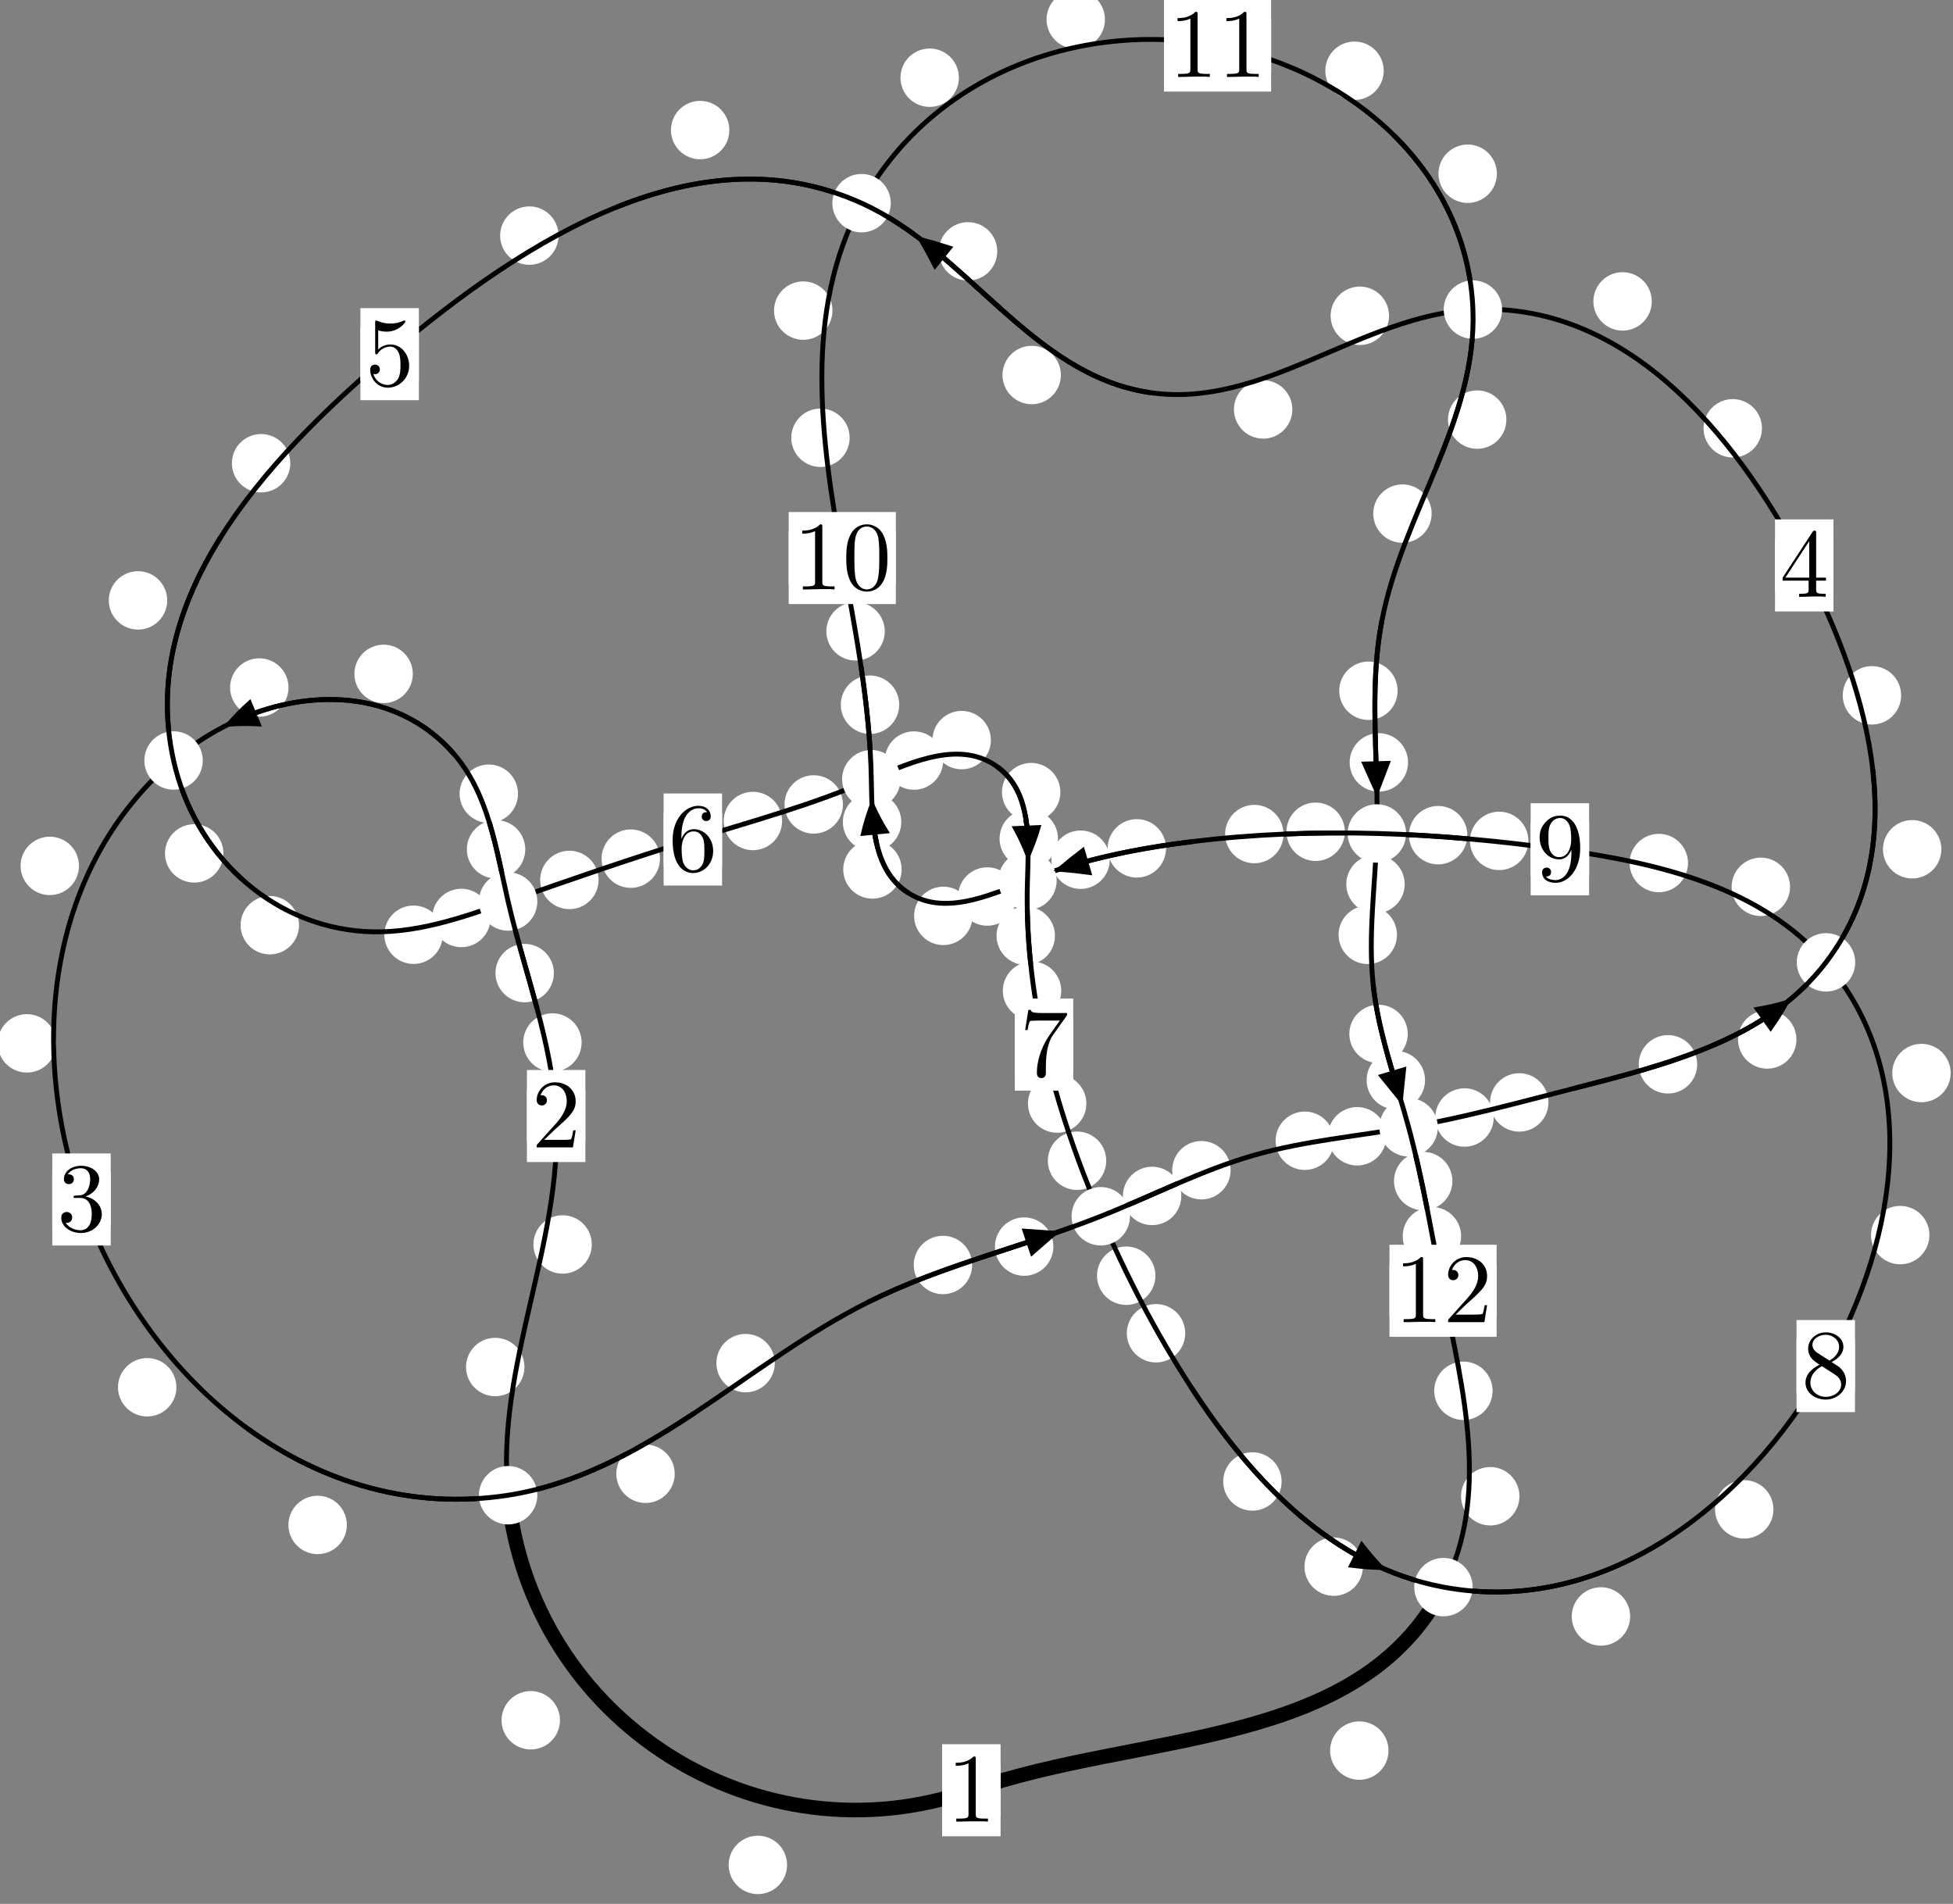 <?xml version="1.0"?>
<!-- Created by MetaPost 1.999 on 2021.07.06:0008 -->
<svg version="1.1" xmlns="http://www.w3.org/2000/svg" xmlns:xlink="http://www.w3.org/1999/xlink" width="199.865" height="194.814" viewBox="0 0 199.865 194.814">
<rect x="0" y="0" width="199.865" height="194.814" fill="#808080" stroke="none"/>
<!-- Original BoundingBox: -52.238434 -40.817245 147.626160 153.996582 -->
  <defs>
    <g transform="scale(0.01,0.01)" id="GLYPHcmr10_48">
      <path style="fill-rule: evenodd;" d="M460 -320C460 -400,455 -480,420 -554C374 -650,292 -666,250 -666C190 -666,117 -640,76 -547C44 -478,39 -400,39 -320C39 -245,43 -155,84 -79C127 2,200 22,249 22C303 22,379 1,423 -94C455 -163,460 -241,460 -320M249 -0C210 -0,151 -25,133 -121C122 -181,122 -273,122 -332C122 -396,122 -462,130 -516C149 -635,224 -644,249 -644C282 -644,348 -626,367 -527C377 -471,377 -395,377 -332C377 -257,377 -189,366 -125C351 -30,294 -0,249 -0"></path>
    </g>
    <g transform="scale(0.01,0.01)" id="GLYPHcmr10_49">
      <path style="fill-rule: evenodd;" d="M294 -640C294 -664,294 -666,271 -666C209 -602,121 -602,89 -602L89 -571C109 -571,168 -571,220 -597L220 -79C220 -43,217 -31,127 -31L95 -31L95 -0L257 -0L130 -3L217 -3L257 -3L297 -3L384 -3L419 -0L419 -31L387 -31C297 -31,294 -42,294 -79"></path>
    </g>
    <g transform="scale(0.01,0.01)" id="GLYPHcmr10_50">
      <path style="fill-rule: evenodd;" d="M127 -77L233 -180C389 -318,449 -372,449 -472C449 -586,359 -666,237 -666C124 -666,50 -574,50 -485C50 -429,100 -429,103 -429C120 -429,155 -441,155 -482C155 -508,137 -534,102 -534C94 -534,92 -534,89 -533C112 -598,166 -635,224 -635C315 -635,358 -554,358 -472C358 -392,308 -313,253 -251L61 -37C50 -26,50 -24,50 -0L421 -0L449 -174L424 -174C419 -144,412 -100,402 -85C395 -77,329 -77,307 -77"></path>
    </g>
    <g transform="scale(0.01,0.01)" id="GLYPHcmr10_51">
      <path style="fill-rule: evenodd;" d="M290 -352C372 -379,430 -449,430 -528C430 -610,342 -666,246 -666C145 -666,69 -606,69 -530C69 -497,91 -478,120 -478C151 -478,171 -500,171 -529C171 -579,124 -579,109 -579C140 -628,206 -641,242 -641C283 -641,338 -619,338 -529C338 -517,336 -459,310 -415C280 -367,246 -364,221 -363C213 -362,189 -360,182 -360C174 -359,167 -358,167 -348C167 -337,174 -337,191 -337L235 -337C317 -337,354 -269,354 -171C354 -35,285 -6,241 -6C198 -6,123 -23,88 -82C123 -77,154 -99,154 -137C154 -173,127 -193,98 -193C74 -193,42 -179,42 -135C42 -44,135 22,244 22C366 22,457 -69,457 -171C457 -253,394 -331,290 -352"></path>
    </g>
    <g transform="scale(0.01,0.01)" id="GLYPHcmr10_52">
      <path style="fill-rule: evenodd;" d="M294 -165L294 -78C294 -42,292 -31,218 -31L197 -31L197 -0L332 -0L238 -3L290 -3L332 -3L374 -3L427 -3L468 -0L468 -31L447 -31C373 -31,371 -42,371 -78L371 -165L471 -165L471 -196L371 -196L371 -651C371 -671,371 -677,355 -677C346 -677,343 -677,335 -665L28 -196L28 -165M300 -196L56 -196L300 -569"></path>
    </g>
    <g transform="scale(0.01,0.01)" id="GLYPHcmr10_53">
      <path style="fill-rule: evenodd;" d="M449 -201C449 -320,367 -420,259 -420C211 -420,168 -404,132 -369L132 -564C152 -558,185 -551,217 -551C340 -551,410 -642,410 -655C410 -661,407 -666,400 -666C399 -666,397 -666,392 -663C372 -654,323 -634,256 -634C216 -634,170 -641,123 -662C115 -665,113 -665,111 -665C101 -665,101 -657,101 -641L101 -345C101 -327,101 -319,115 -319C122 -319,124 -322,128 -328C139 -344,176 -398,257 -398C309 -398,334 -352,342 -334C358 -297,360 -258,360 -208C360 -173,360 -113,336 -71C312 -32,275 -6,229 -6C156 -6,99 -59,82 -118C85 -117,88 -116,99 -116C132 -116,149 -141,149 -165C149 -189,132 -214,99 -214C85 -214,50 -207,50 -161C50 -75,119 22,231 22C347 22,449 -74,449 -201"></path>
    </g>
    <g transform="scale(0.01,0.01)" id="GLYPHcmr10_54">
      <path style="fill-rule: evenodd;" d="M132 -328L132 -352C132 -605,256 -641,307 -641C331 -641,373 -635,395 -601C380 -601,340 -601,340 -556C340 -525,364 -510,386 -510C402 -510,432 -519,432 -558C432 -618,388 -666,305 -666C177 -666,42 -537,42 -316C42 -49,158 22,251 22C362 22,457 -72,457 -204C457 -331,368 -427,257 -427C189 -427,152 -376,132 -328M251 -6C188 -6,158 -66,152 -81C134 -128,134 -208,134 -226C134 -304,166 -404,256 -404C272 -404,318 -404,349 -342C367 -305,367 -254,367 -205C367 -157,367 -107,350 -71C320 -11,274 -6,251 -6"></path>
    </g>
    <g transform="scale(0.01,0.01)" id="GLYPHcmr10_55">
      <path style="fill-rule: evenodd;" d="M476 -609C485 -621,485 -623,485 -644L242 -644C120 -644,118 -657,114 -676L89 -676L56 -470L81 -470C84 -486,93 -549,106 -561C113 -567,191 -567,204 -567L411 -567C400 -551,321 -442,299 -409C209 -274,176 -135,176 -33C176 -23,176 22,222 22C268 22,268 -23,268 -33L268 -84C268 -139,271 -194,279 -248C283 -271,297 -357,341 -419"></path>
    </g>
    <g transform="scale(0.01,0.01)" id="GLYPHcmr10_56">
      <path style="fill-rule: evenodd;" d="M163 -457C117 -487,113 -521,113 -538C113 -599,178 -641,249 -641C322 -641,386 -589,386 -517C386 -460,347 -412,287 -377M309 -362C381 -399,430 -451,430 -517C430 -609,341 -666,250 -666C150 -666,69 -592,69 -499C69 -481,71 -436,113 -389C124 -377,161 -352,186 -335C128 -306,42 -250,42 -151C42 -45,144 22,249 22C362 22,457 -61,457 -168C457 -204,446 -249,408 -291C389 -312,373 -322,309 -362M209 -320L332 -242C360 -223,407 -193,407 -132C407 -58,332 -6,250 -6C164 -6,92 -68,92 -151C92 -209,124 -273,209 -320"></path>
    </g>
    <g transform="scale(0.01,0.01)" id="GLYPHcmr10_57">
      <path style="fill-rule: evenodd;" d="M367 -318L367 -286C367 -52,263 -6,205 -6C188 -6,134 -8,107 -42C151 -42,159 -71,159 -88C159 -119,135 -134,113 -134C97 -134,67 -125,67 -86C67 -19,121 22,206 22C335 22,457 -114,457 -329C457 -598,342 -666,253 -666C198 -666,149 -648,106 -603C65 -558,42 -516,42 -441C42 -316,130 -218,242 -218C303 -218,344 -260,367 -318M243 -241C227 -241,181 -241,150 -304C132 -341,132 -391,132 -440C132 -494,132 -541,153 -578C180 -628,218 -641,253 -641C299 -641,332 -607,349 -562C361 -530,365 -467,365 -421C365 -338,331 -241,243 -241"></path>
    </g>
  </defs>
  <path d="M80.547 190.829C80.547 190.036,80.232 189.276,79.672 188.715C79.111 188.155,78.351 187.84,77.558 187.84C76.766 187.84,76.005 188.155,75.445 188.715C74.884 189.276,74.57 190.036,74.57 190.829C74.57 191.621,74.884 192.381,75.445 192.942C76.005 193.502,76.766 193.817,77.558 193.817C78.351 193.817,79.111 193.502,79.672 192.942C80.232 192.381,80.547 191.621,80.547 190.829Z" style="fill: rgb(100%,100%,100%);stroke: none;"></path>
  <path d="M102.394 183.189C102.394 182.396,102.079 181.636,101.518 181.076C100.958 180.515,100.198 180.2,99.405 180.2C98.612 180.2,97.852 180.515,97.292 181.076C96.731 181.636,96.416 182.396,96.416 183.189C96.416 183.982,96.731 184.742,97.292 185.302C97.852 185.863,98.612 186.178,99.405 186.178C100.198 186.178,100.958 185.863,101.518 185.302C102.079 184.742,102.394 183.982,102.394 183.189Z" style="fill: rgb(100%,100%,100%);stroke: none;"></path>
  <path d="M53.669 139.882C53.669 139.089,53.354 138.329,52.793 137.768C52.233 137.208,51.473 136.893,50.68 136.893C49.887 136.893,49.127 137.208,48.567 137.768C48.006 138.329,47.691 139.089,47.691 139.882C47.691 140.674,48.006 141.435,48.567 141.995C49.127 142.556,49.887 142.871,50.68 142.871C51.473 142.871,52.233 142.556,52.793 141.995C53.354 141.435,53.669 140.674,53.669 139.882Z" style="fill: rgb(100%,100%,100%);stroke: none;"></path>
  <path d="M57.306 176.028C57.306 175.235,56.991 174.475,56.43 173.914C55.87 173.354,55.11 173.039,54.317 173.039C53.524 173.039,52.764 173.354,52.204 173.914C51.643 174.475,51.328 175.235,51.328 176.028C51.328 176.82,51.643 177.581,52.204 178.141C52.764 178.701,53.524 179.016,54.317 179.016C55.11 179.016,55.87 178.701,56.43 178.141C56.991 177.581,57.306 176.82,57.306 176.028Z" style="fill: rgb(100%,100%,100%);stroke: none;"></path>
  <path d="M59.523 106.676C59.523 105.883,59.208 105.123,58.648 104.562C58.087 104.002,57.327 103.687,56.535 103.687C55.742 103.687,54.982 104.002,54.421 104.562C53.861 105.123,53.546 105.883,53.546 106.676C53.546 107.468,53.861 108.229,54.421 108.789C54.982 109.35,55.742 109.664,56.535 109.664C57.327 109.664,58.087 109.35,58.648 108.789C59.208 108.229,59.523 107.468,59.523 106.676Z" style="fill: rgb(100%,100%,100%);stroke: none;"></path>
  <path d="M60.564 127.341C60.564 126.549,60.249 125.788,59.689 125.228C59.128 124.667,58.368 124.352,57.576 124.352C56.783 124.352,56.023 124.667,55.462 125.228C54.902 125.788,54.587 126.549,54.587 127.341C54.587 128.134,54.902 128.894,55.462 129.455C56.023 130.015,56.783 130.33,57.576 130.33C58.368 130.33,59.128 130.015,59.689 129.455C60.249 128.894,60.564 128.134,60.564 127.341Z" style="fill: rgb(100%,100%,100%);stroke: none;"></path>
  <path d="M53.755 86.908C53.755 86.115,53.44 85.355,52.879 84.795C52.319 84.234,51.559 83.919,50.766 83.919C49.973 83.919,49.213 84.234,48.652 84.795C48.092 85.355,47.777 86.115,47.777 86.908C47.777 87.701,48.092 88.461,48.652 89.021C49.213 89.582,49.973 89.897,50.766 89.897C51.559 89.897,52.319 89.582,52.879 89.021C53.44 88.461,53.755 87.701,53.755 86.908Z" style="fill: rgb(100%,100%,100%);stroke: none;"></path>
  <path d="M56.682 99.573C56.682 98.78,56.367 98.02,55.806 97.46C55.246 96.899,54.486 96.584,53.693 96.584C52.9 96.584,52.14 96.899,51.58 97.46C51.019 98.02,50.704 98.78,50.704 99.573C50.704 100.366,51.019 101.126,51.58 101.686C52.14 102.247,52.9 102.562,53.693 102.562C54.486 102.562,55.246 102.247,55.806 101.686C56.367 101.126,56.682 100.366,56.682 99.573Z" style="fill: rgb(100%,100%,100%);stroke: none;"></path>
  <path d="M42.247 68.956C42.247 68.163,41.932 67.403,41.371 66.843C40.811 66.282,40.051 65.967,39.258 65.967C38.465 65.967,37.705 66.282,37.145 66.843C36.584 67.403,36.269 68.163,36.269 68.956C36.269 69.749,36.584 70.509,37.145 71.069C37.705 71.63,38.465 71.945,39.258 71.945C40.051 71.945,40.811 71.63,41.371 71.069C41.932 70.509,42.247 69.749,42.247 68.956Z" style="fill: rgb(100%,100%,100%);stroke: none;"></path>
  <path d="M53.011 81.219C53.011 80.426,52.696 79.666,52.136 79.105C51.575 78.545,50.815 78.23,50.023 78.23C49.23 78.23,48.47 78.545,47.909 79.105C47.349 79.666,47.034 80.426,47.034 81.219C47.034 82.011,47.349 82.771,47.909 83.332C48.47 83.892,49.23 84.207,50.023 84.207C50.815 84.207,51.575 83.892,52.136 83.332C52.696 82.771,53.011 82.011,53.011 81.219Z" style="fill: rgb(100%,100%,100%);stroke: none;"></path>
  <path d="M8.083 88.603C8.083 87.81,7.768 87.05,7.208 86.489C6.647 85.929,5.887 85.614,5.094 85.614C4.302 85.614,3.542 85.929,2.981 86.489C2.421 87.05,2.106 87.81,2.106 88.603C2.106 89.395,2.421 90.156,2.981 90.716C3.542 91.277,4.302 91.592,5.094 91.592C5.887 91.592,6.647 91.277,7.208 90.716C7.768 90.156,8.083 89.395,8.083 88.603Z" style="fill: rgb(100%,100%,100%);stroke: none;"></path>
  <path d="M29.525 70.349C29.525 69.557,29.21 68.797,28.649 68.236C28.089 67.676,27.329 67.361,26.536 67.361C25.743 67.361,24.983 67.676,24.423 68.236C23.862 68.797,23.547 69.557,23.547 70.349C23.547 71.142,23.862 71.902,24.423 72.463C24.983 73.023,25.743 73.338,26.536 73.338C27.329 73.338,28.089 73.023,28.649 72.463C29.21 71.902,29.525 71.142,29.525 70.349Z" style="fill: rgb(100%,100%,100%);stroke: none;"></path>
  <path d="M18.053 141.954C18.053 141.161,17.738 140.401,17.177 139.84C16.617 139.28,15.857 138.965,15.064 138.965C14.271 138.965,13.511 139.28,12.951 139.84C12.39 140.401,12.075 141.161,12.075 141.954C12.075 142.746,12.39 143.507,12.951 144.067C13.511 144.628,14.271 144.942,15.064 144.942C15.857 144.942,16.617 144.628,17.177 144.067C17.738 143.507,18.053 142.746,18.053 141.954Z" style="fill: rgb(100%,100%,100%);stroke: none;"></path>
  <path d="M5.739 106.763C5.739 105.97,5.424 105.21,4.864 104.65C4.303 104.089,3.543 103.774,2.75 103.774C1.958 103.774,1.197 104.089,0.637 104.65C0.077 105.21,-0.238 105.97,-0.238 106.763C-0.238 107.556,0.077 108.316,0.637 108.876C1.197 109.437,1.958 109.752,2.75 109.752C3.543 109.752,4.303 109.437,4.864 108.876C5.424 108.316,5.739 107.556,5.739 106.763Z" style="fill: rgb(100%,100%,100%);stroke: none;"></path>
  <path d="M69.049 150.806C69.049 150.013,68.734 149.253,68.174 148.693C67.613 148.132,66.853 147.817,66.06 147.817C65.268 147.817,64.507 148.132,63.947 148.693C63.387 149.253,63.072 150.013,63.072 150.806C63.072 151.599,63.387 152.359,63.947 152.919C64.507 153.48,65.268 153.795,66.06 153.795C66.853 153.795,67.613 153.48,68.174 152.919C68.734 152.359,69.049 151.599,69.049 150.806Z" style="fill: rgb(100%,100%,100%);stroke: none;"></path>
  <path d="M35.495 156.042C35.495 155.249,35.18 154.489,34.619 153.928C34.059 153.368,33.299 153.053,32.506 153.053C31.713 153.053,30.953 153.368,30.393 153.928C29.832 154.489,29.517 155.249,29.517 156.042C29.517 156.834,29.832 157.595,30.393 158.155C30.953 158.715,31.713 159.03,32.506 159.03C33.299 159.03,34.059 158.715,34.619 158.155C35.18 157.595,35.495 156.834,35.495 156.042Z" style="fill: rgb(100%,100%,100%);stroke: none;"></path>
  <path d="M99.488 129.439C99.488 128.647,99.173 127.886,98.612 127.326C98.052 126.766,97.292 126.451,96.499 126.451C95.706 126.451,94.946 126.766,94.386 127.326C93.825 127.886,93.51 128.647,93.51 129.439C93.51 130.232,93.825 130.992,94.386 131.553C94.946 132.113,95.706 132.428,96.499 132.428C97.292 132.428,98.052 132.113,98.612 131.553C99.173 130.992,99.488 130.232,99.488 129.439Z" style="fill: rgb(100%,100%,100%);stroke: none;"></path>
  <path d="M79.292 139.483C79.292 138.69,78.977 137.93,78.416 137.369C77.856 136.809,77.096 136.494,76.303 136.494C75.51 136.494,74.75 136.809,74.19 137.369C73.629 137.93,73.314 138.69,73.314 139.483C73.314 140.275,73.629 141.035,74.19 141.596C74.75 142.156,75.51 142.471,76.303 142.471C77.096 142.471,77.856 142.156,78.416 141.596C78.977 141.035,79.292 140.275,79.292 139.483Z" style="fill: rgb(100%,100%,100%);stroke: none;"></path>
  <path d="M120.894 122.375C120.894 121.582,120.579 120.822,120.018 120.261C119.458 119.701,118.698 119.386,117.905 119.386C117.112 119.386,116.352 119.701,115.792 120.261C115.231 120.822,114.916 121.582,114.916 122.375C114.916 123.167,115.231 123.927,115.792 124.488C116.352 125.048,117.112 125.363,117.905 125.363C118.698 125.363,119.458 125.048,120.018 124.488C120.579 123.927,120.894 123.167,120.894 122.375Z" style="fill: rgb(100%,100%,100%);stroke: none;"></path>
  <path d="M107.799 127.56C107.799 126.767,107.484 126.007,106.924 125.446C106.363 124.886,105.603 124.571,104.811 124.571C104.018 124.571,103.258 124.886,102.697 125.446C102.137 126.007,101.822 126.767,101.822 127.56C101.822 128.352,102.137 129.112,102.697 129.673C103.258 130.233,104.018 130.548,104.811 130.548C105.603 130.548,106.363 130.233,106.924 129.673C107.484 129.112,107.799 128.352,107.799 127.56Z" style="fill: rgb(100%,100%,100%);stroke: none;"></path>
  <path d="M136.52 116.728C136.52 115.936,136.205 115.176,135.645 114.615C135.084 114.055,134.324 113.74,133.531 113.74C132.739 113.74,131.978 114.055,131.418 114.615C130.857 115.176,130.543 115.936,130.543 116.728C130.543 117.521,130.857 118.281,131.418 118.842C131.978 119.402,132.739 119.717,133.531 119.717C134.324 119.717,135.084 119.402,135.645 118.842C136.205 118.281,136.52 117.521,136.52 116.728Z" style="fill: rgb(100%,100%,100%);stroke: none;"></path>
  <path d="M125.938 119.743C125.938 118.951,125.623 118.19,125.063 117.63C124.502 117.069,123.742 116.755,122.95 116.755C122.157 116.755,121.397 117.069,120.836 117.63C120.276 118.19,119.961 118.951,119.961 119.743C119.961 120.536,120.276 121.296,120.836 121.857C121.397 122.417,122.157 122.732,122.95 122.732C123.742 122.732,124.502 122.417,125.063 121.857C125.623 121.296,125.938 120.536,125.938 119.743Z" style="fill: rgb(100%,100%,100%);stroke: none;"></path>
  <path d="M152.861 114.351C152.861 113.558,152.546 112.798,151.985 112.238C151.425 111.677,150.665 111.362,149.872 111.362C149.079 111.362,148.319 111.677,147.759 112.238C147.198 112.798,146.883 113.558,146.883 114.351C146.883 115.144,147.198 115.904,147.759 116.464C148.319 117.025,149.079 117.34,149.872 117.34C150.665 117.34,151.425 117.025,151.985 116.464C152.546 115.904,152.861 115.144,152.861 114.351Z" style="fill: rgb(100%,100%,100%);stroke: none;"></path>
  <path d="M141.877 116.271C141.877 115.478,141.562 114.718,141.002 114.157C140.441 113.597,139.681 113.282,138.889 113.282C138.096 113.282,137.336 113.597,136.775 114.157C136.215 114.718,135.9 115.478,135.9 116.271C135.9 117.063,136.215 117.824,136.775 118.384C137.336 118.944,138.096 119.259,138.889 119.259C139.681 119.259,140.441 118.944,141.002 118.384C141.562 117.824,141.877 117.063,141.877 116.271Z" style="fill: rgb(100%,100%,100%);stroke: none;"></path>
  <path d="M173.685 108.906C173.685 108.113,173.37 107.353,172.809 106.793C172.249 106.232,171.489 105.917,170.696 105.917C169.903 105.917,169.143 106.232,168.583 106.793C168.022 107.353,167.707 108.113,167.707 108.906C167.707 109.699,168.022 110.459,168.583 111.019C169.143 111.58,169.903 111.895,170.696 111.895C171.489 111.895,172.249 111.58,172.809 111.019C173.37 110.459,173.685 109.699,173.685 108.906Z" style="fill: rgb(100%,100%,100%);stroke: none;"></path>
  <path d="M158.463 112.807C158.463 112.015,158.148 111.254,157.588 110.694C157.027 110.133,156.267 109.818,155.474 109.818C154.682 109.818,153.922 110.133,153.361 110.694C152.801 111.254,152.486 112.015,152.486 112.807C152.486 113.6,152.801 114.36,153.361 114.921C153.922 115.481,154.682 115.796,155.474 115.796C156.267 115.796,157.027 115.481,157.588 114.921C158.148 114.36,158.463 113.6,158.463 112.807Z" style="fill: rgb(100%,100%,100%);stroke: none;"></path>
  <path d="M198.675 86.903C198.675 86.11,198.36 85.35,197.799 84.79C197.239 84.229,196.479 83.914,195.686 83.914C194.893 83.914,194.133 84.229,193.573 84.79C193.012 85.35,192.697 86.11,192.697 86.903C192.697 87.696,193.012 88.456,193.573 89.016C194.133 89.577,194.893 89.892,195.686 89.892C196.479 89.892,197.239 89.577,197.799 89.016C198.36 88.456,198.675 87.696,198.675 86.903Z" style="fill: rgb(100%,100%,100%);stroke: none;"></path>
  <path d="M183.844 106.363C183.844 105.571,183.529 104.81,182.969 104.25C182.408 103.69,181.648 103.375,180.855 103.375C180.063 103.375,179.303 103.69,178.742 104.25C178.182 104.81,177.867 105.571,177.867 106.363C177.867 107.156,178.182 107.916,178.742 108.477C179.303 109.037,180.063 109.352,180.855 109.352C181.648 109.352,182.408 109.037,182.969 108.477C183.529 107.916,183.844 107.156,183.844 106.363Z" style="fill: rgb(100%,100%,100%);stroke: none;"></path>
  <path d="M180.314 43.825C180.314 43.032,179.999 42.272,179.439 41.711C178.878 41.151,178.118 40.836,177.325 40.836C176.533 40.836,175.772 41.151,175.212 41.711C174.651 42.272,174.337 43.032,174.337 43.825C174.337 44.617,174.651 45.377,175.212 45.938C175.772 46.498,176.533 46.813,177.325 46.813C178.118 46.813,178.878 46.498,179.439 45.938C179.999 45.377,180.314 44.617,180.314 43.825Z" style="fill: rgb(100%,100%,100%);stroke: none;"></path>
  <path d="M194.559 71.15C194.559 70.358,194.244 69.597,193.684 69.037C193.123 68.476,192.363 68.161,191.57 68.161C190.778 68.161,190.017 68.476,189.457 69.037C188.897 69.597,188.582 70.358,188.582 71.15C188.582 71.943,188.897 72.703,189.457 73.264C190.017 73.824,190.778 74.139,191.57 74.139C192.363 74.139,193.123 73.824,193.684 73.264C194.244 72.703,194.559 71.943,194.559 71.15Z" style="fill: rgb(100%,100%,100%);stroke: none;"></path>
  <path d="M142.151 32.314C142.151 31.521,141.836 30.761,141.275 30.201C140.715 29.64,139.955 29.325,139.162 29.325C138.369 29.325,137.609 29.64,137.049 30.201C136.488 30.761,136.173 31.521,136.173 32.314C136.173 33.107,136.488 33.867,137.049 34.427C137.609 34.988,138.369 35.303,139.162 35.303C139.955 35.303,140.715 34.988,141.275 34.427C141.836 33.867,142.151 33.107,142.151 32.314Z" style="fill: rgb(100%,100%,100%);stroke: none;"></path>
  <path d="M169.04 30.841C169.04 30.048,168.725 29.288,168.165 28.728C167.604 28.167,166.844 27.852,166.052 27.852C165.259 27.852,164.499 28.167,163.938 28.728C163.378 29.288,163.063 30.048,163.063 30.841C163.063 31.634,163.378 32.394,163.938 32.954C164.499 33.515,165.259 33.83,166.052 33.83C166.844 33.83,167.604 33.515,168.165 32.954C168.725 32.394,169.04 31.634,169.04 30.841Z" style="fill: rgb(100%,100%,100%);stroke: none;"></path>
  <path d="M108.57 38.375C108.57 37.582,108.255 36.822,107.695 36.262C107.135 35.701,106.374 35.386,105.582 35.386C104.789 35.386,104.029 35.701,103.468 36.262C102.908 36.822,102.593 37.582,102.593 38.375C102.593 39.168,102.908 39.928,103.468 40.488C104.029 41.049,104.789 41.364,105.582 41.364C106.374 41.364,107.135 41.049,107.695 40.488C108.255 39.928,108.57 39.168,108.57 38.375Z" style="fill: rgb(100%,100%,100%);stroke: none;"></path>
  <path d="M132.256 41.896C132.256 41.104,131.941 40.344,131.381 39.783C130.82 39.223,130.06 38.908,129.267 38.908C128.475 38.908,127.714 39.223,127.154 39.783C126.593 40.344,126.279 41.104,126.279 41.896C126.279 42.689,126.593 43.449,127.154 44.01C127.714 44.57,128.475 44.885,129.267 44.885C130.06 44.885,130.82 44.57,131.381 44.01C131.941 43.449,132.256 42.689,132.256 41.896Z" style="fill: rgb(100%,100%,100%);stroke: none;"></path>
  <path d="M74.639 13.311C74.639 12.518,74.324 11.758,73.764 11.198C73.203 10.637,72.443 10.322,71.65 10.322C70.858 10.322,70.098 10.637,69.537 11.198C68.977 11.758,68.662 12.518,68.662 13.311C68.662 14.104,68.977 14.864,69.537 15.424C70.098 15.985,70.858 16.3,71.65 16.3C72.443 16.3,73.203 15.985,73.764 15.424C74.324 14.864,74.639 14.104,74.639 13.311Z" style="fill: rgb(100%,100%,100%);stroke: none;"></path>
  <path d="M102.056 25.719C102.056 24.927,101.741 24.166,101.181 23.606C100.62 23.046,99.86 22.731,99.067 22.731C98.275 22.731,97.514 23.046,96.954 23.606C96.393 24.166,96.079 24.927,96.079 25.719C96.079 26.512,96.393 27.272,96.954 27.833C97.514 28.393,98.275 28.708,99.067 28.708C99.86 28.708,100.62 28.393,101.181 27.833C101.741 27.272,102.056 26.512,102.056 25.719Z" style="fill: rgb(100%,100%,100%);stroke: none;"></path>
  <path d="M29.708 47.401C29.708 46.608,29.393 45.848,28.833 45.287C28.272 44.727,27.512 44.412,26.719 44.412C25.927 44.412,25.167 44.727,24.606 45.287C24.046 45.848,23.731 46.608,23.731 47.401C23.731 48.193,24.046 48.953,24.606 49.514C25.167 50.074,25.927 50.389,26.719 50.389C27.512 50.389,28.272 50.074,28.833 49.514C29.393 48.953,29.708 48.193,29.708 47.401Z" style="fill: rgb(100%,100%,100%);stroke: none;"></path>
  <path d="M57.16 24.109C57.16 23.316,56.845 22.556,56.285 21.996C55.724 21.435,54.964 21.12,54.171 21.12C53.379 21.12,52.618 21.435,52.058 21.996C51.497 22.556,51.183 23.316,51.183 24.109C51.183 24.902,51.497 25.662,52.058 26.222C52.618 26.783,53.379 27.098,54.171 27.098C54.964 27.098,55.724 26.783,56.285 26.222C56.845 25.662,57.16 24.902,57.16 24.109Z" style="fill: rgb(100%,100%,100%);stroke: none;"></path>
  <path d="M22.862 87.325C22.862 86.532,22.547 85.772,21.987 85.211C21.426 84.651,20.666 84.336,19.873 84.336C19.081 84.336,18.321 84.651,17.76 85.211C17.2 85.772,16.885 86.532,16.885 87.325C16.885 88.117,17.2 88.878,17.76 89.438C18.321 89.999,19.081 90.313,19.873 90.313C20.666 90.313,21.426 89.999,21.987 89.438C22.547 88.878,22.862 88.117,22.862 87.325Z" style="fill: rgb(100%,100%,100%);stroke: none;"></path>
  <path d="M17.113 61.436C17.113 60.643,16.798 59.883,16.237 59.323C15.677 58.762,14.916 58.447,14.124 58.447C13.331 58.447,12.571 58.762,12.01 59.323C11.45 59.883,11.135 60.643,11.135 61.436C11.135 62.229,11.45 62.989,12.01 63.549C12.571 64.11,13.331 64.425,14.124 64.425C14.916 64.425,15.677 64.11,16.237 63.549C16.798 62.989,17.113 62.229,17.113 61.436Z" style="fill: rgb(100%,100%,100%);stroke: none;"></path>
  <path d="M45.31 95.648C45.31 94.856,44.995 94.096,44.434 93.535C43.874 92.975,43.113 92.66,42.321 92.66C41.528 92.66,40.768 92.975,40.207 93.535C39.647 94.096,39.332 94.856,39.332 95.648C39.332 96.441,39.647 97.201,40.207 97.762C40.768 98.322,41.528 98.637,42.321 98.637C43.113 98.637,43.874 98.322,44.434 97.762C44.995 97.201,45.31 96.441,45.31 95.648Z" style="fill: rgb(100%,100%,100%);stroke: none;"></path>
  <path d="M30.6 94.67C30.6 93.878,30.285 93.118,29.724 92.557C29.164 91.997,28.404 91.682,27.611 91.682C26.818 91.682,26.058 91.997,25.498 92.557C24.937 93.118,24.622 93.878,24.622 94.67C24.622 95.463,24.937 96.223,25.498 96.784C26.058 97.344,26.818 97.659,27.611 97.659C28.404 97.659,29.164 97.344,29.724 96.784C30.285 96.223,30.6 95.463,30.6 94.67Z" style="fill: rgb(100%,100%,100%);stroke: none;"></path>
  <path d="M61.259 90.041C61.259 89.248,60.944 88.488,60.383 87.927C59.823 87.367,59.063 87.052,58.27 87.052C57.477 87.052,56.717 87.367,56.157 87.927C55.596 88.488,55.281 89.248,55.281 90.041C55.281 90.833,55.596 91.593,56.157 92.154C56.717 92.714,57.477 93.029,58.27 93.029C59.063 93.029,59.823 92.714,60.383 92.154C60.944 91.593,61.259 90.833,61.259 90.041Z" style="fill: rgb(100%,100%,100%);stroke: none;"></path>
  <path d="M50.201 93.933C50.201 93.14,49.886 92.38,49.326 91.82C48.766 91.259,48.005 90.944,47.213 90.944C46.42 90.944,45.66 91.259,45.099 91.82C44.539 92.38,44.224 93.14,44.224 93.933C44.224 94.726,44.539 95.486,45.099 96.046C45.66 96.607,46.42 96.922,47.213 96.922C48.005 96.922,48.766 96.607,49.326 96.046C49.886 95.486,50.201 94.726,50.201 93.933Z" style="fill: rgb(100%,100%,100%);stroke: none;"></path>
  <path d="M80.039 84.009C80.039 83.217,79.724 82.457,79.163 81.896C78.603 81.336,77.843 81.021,77.05 81.021C76.257 81.021,75.497 81.336,74.937 81.896C74.376 82.457,74.061 83.217,74.061 84.009C74.061 84.802,74.376 85.562,74.937 86.123C75.497 86.683,76.257 86.998,77.05 86.998C77.843 86.998,78.603 86.683,79.163 86.123C79.724 85.562,80.039 84.802,80.039 84.009Z" style="fill: rgb(100%,100%,100%);stroke: none;"></path>
  <path d="M67.541 87.863C67.541 87.07,67.226 86.31,66.665 85.75C66.105 85.189,65.345 84.874,64.552 84.874C63.759 84.874,62.999 85.189,62.439 85.75C61.878 86.31,61.563 87.07,61.563 87.863C61.563 88.656,61.878 89.416,62.439 89.976C62.999 90.537,63.759 90.852,64.552 90.852C65.345 90.852,66.105 90.537,66.665 89.976C67.226 89.416,67.541 88.656,67.541 87.863Z" style="fill: rgb(100%,100%,100%);stroke: none;"></path>
  <path d="M96.521 77.825C96.521 77.032,96.206 76.272,95.646 75.711C95.085 75.151,94.325 74.836,93.532 74.836C92.74 74.836,91.979 75.151,91.419 75.711C90.859 76.272,90.544 77.032,90.544 77.825C90.544 78.617,90.859 79.378,91.419 79.938C91.979 80.499,92.74 80.813,93.532 80.813C94.325 80.813,95.085 80.499,95.646 79.938C96.206 79.378,96.521 78.617,96.521 77.825Z" style="fill: rgb(100%,100%,100%);stroke: none;"></path>
  <path d="M86.263 82.314C86.263 81.522,85.948 80.762,85.387 80.201C84.827 79.641,84.067 79.326,83.274 79.326C82.481 79.326,81.721 79.641,81.161 80.201C80.6 80.762,80.285 81.522,80.285 82.314C80.285 83.107,80.6 83.867,81.161 84.428C81.721 84.988,82.481 85.303,83.274 85.303C84.067 85.303,84.827 84.988,85.387 84.428C85.948 83.867,86.263 83.107,86.263 82.314Z" style="fill: rgb(100%,100%,100%);stroke: none;"></path>
  <path d="M108.517 81.055C108.517 80.262,108.202 79.502,107.641 78.942C107.081 78.381,106.321 78.066,105.528 78.066C104.735 78.066,103.975 78.381,103.415 78.942C102.854 79.502,102.539 80.262,102.539 81.055C102.539 81.848,102.854 82.608,103.415 83.168C103.975 83.729,104.735 84.044,105.528 84.044C106.321 84.044,107.081 83.729,107.641 83.168C108.202 82.608,108.517 81.848,108.517 81.055Z" style="fill: rgb(100%,100%,100%);stroke: none;"></path>
  <path d="M101.404 75.731C101.404 74.938,101.089 74.178,100.528 73.617C99.968 73.057,99.208 72.742,98.415 72.742C97.622 72.742,96.862 73.057,96.302 73.617C95.741 74.178,95.426 74.938,95.426 75.731C95.426 76.523,95.741 77.284,96.302 77.844C96.862 78.405,97.622 78.72,98.415 78.72C99.208 78.72,99.968 78.405,100.528 77.844C101.089 77.284,101.404 76.523,101.404 75.731Z" style="fill: rgb(100%,100%,100%);stroke: none;"></path>
  <path d="M107.961 95.754C107.961 94.962,107.646 94.201,107.085 93.641C106.525 93.08,105.765 92.765,104.972 92.765C104.179 92.765,103.419 93.08,102.859 93.641C102.298 94.201,101.983 94.962,101.983 95.754C101.983 96.547,102.298 97.307,102.859 97.868C103.419 98.428,104.179 98.743,104.972 98.743C105.765 98.743,106.525 98.428,107.085 97.868C107.646 97.307,107.961 96.547,107.961 95.754Z" style="fill: rgb(100%,100%,100%);stroke: none;"></path>
  <path d="M108.271 85.814C108.271 85.021,107.956 84.261,107.395 83.7C106.835 83.14,106.075 82.825,105.282 82.825C104.489 82.825,103.729 83.14,103.169 83.7C102.608 84.261,102.293 85.021,102.293 85.814C102.293 86.606,102.608 87.367,103.169 87.927C103.729 88.487,104.489 88.802,105.282 88.802C106.075 88.802,106.835 88.487,107.395 87.927C107.956 87.367,108.271 86.606,108.271 85.814Z" style="fill: rgb(100%,100%,100%);stroke: none;"></path>
  <path d="M111.175 112.922C111.175 112.129,110.86 111.369,110.299 110.809C109.739 110.248,108.978 109.933,108.186 109.933C107.393 109.933,106.633 110.248,106.072 110.809C105.512 111.369,105.197 112.129,105.197 112.922C105.197 113.715,105.512 114.475,106.072 115.035C106.633 115.596,107.393 115.911,108.186 115.911C108.978 115.911,109.739 115.596,110.299 115.035C110.86 114.475,111.175 113.715,111.175 112.922Z" style="fill: rgb(100%,100%,100%);stroke: none;"></path>
  <path d="M108.603 101.382C108.603 100.59,108.288 99.829,107.728 99.269C107.168 98.708,106.407 98.394,105.615 98.394C104.822 98.394,104.062 98.708,103.501 99.269C102.941 99.829,102.626 100.59,102.626 101.382C102.626 102.175,102.941 102.935,103.501 103.496C104.062 104.056,104.822 104.371,105.615 104.371C106.407 104.371,107.168 104.056,107.728 103.496C108.288 102.935,108.603 102.175,108.603 101.382Z" style="fill: rgb(100%,100%,100%);stroke: none;"></path>
  <path d="M118.242 130.54C118.242 129.747,117.927 128.987,117.366 128.426C116.806 127.866,116.046 127.551,115.253 127.551C114.46 127.551,113.7 127.866,113.14 128.426C112.579 128.987,112.264 129.747,112.264 130.54C112.264 131.332,112.579 132.093,113.14 132.653C113.7 133.214,114.46 133.528,115.253 133.528C116.046 133.528,116.806 133.214,117.366 132.653C117.927 132.093,118.242 131.332,118.242 130.54Z" style="fill: rgb(100%,100%,100%);stroke: none;"></path>
  <path d="M113.21 118.773C113.21 117.98,112.895 117.22,112.335 116.659C111.774 116.099,111.014 115.784,110.221 115.784C109.429 115.784,108.668 116.099,108.108 116.659C107.547 117.22,107.233 117.98,107.233 118.773C107.233 119.565,107.547 120.325,108.108 120.886C108.668 121.446,109.429 121.761,110.221 121.761C111.014 121.761,111.774 121.446,112.335 120.886C112.895 120.325,113.21 119.565,113.21 118.773Z" style="fill: rgb(100%,100%,100%);stroke: none;"></path>
  <path d="M131.157 151.592C131.157 150.799,130.842 150.039,130.282 149.479C129.721 148.918,128.961 148.603,128.169 148.603C127.376 148.603,126.616 148.918,126.055 149.479C125.495 150.039,125.18 150.799,125.18 151.592C125.18 152.385,125.495 153.145,126.055 153.706C126.616 154.266,127.376 154.581,128.169 154.581C128.961 154.581,129.721 154.266,130.282 153.706C130.842 153.145,131.157 152.385,131.157 151.592Z" style="fill: rgb(100%,100%,100%);stroke: none;"></path>
  <path d="M121.293 136.426C121.293 135.634,120.978 134.874,120.418 134.313C119.857 133.753,119.097 133.438,118.304 133.438C117.512 133.438,116.751 133.753,116.191 134.313C115.63 134.874,115.315 135.634,115.315 136.426C115.315 137.219,115.63 137.979,116.191 138.54C116.751 139.1,117.512 139.415,118.304 139.415C119.097 139.415,119.857 139.1,120.418 138.54C120.978 137.979,121.293 137.219,121.293 136.426Z" style="fill: rgb(100%,100%,100%);stroke: none;"></path>
  <path d="M166.825 165.405C166.825 164.613,166.51 163.853,165.95 163.292C165.389 162.732,164.629 162.417,163.836 162.417C163.044 162.417,162.284 162.732,161.723 163.292C161.163 163.853,160.848 164.613,160.848 165.405C160.848 166.198,161.163 166.958,161.723 167.519C162.284 168.079,163.044 168.394,163.836 168.394C164.629 168.394,165.389 168.079,165.95 167.519C166.51 166.958,166.825 166.198,166.825 165.405Z" style="fill: rgb(100%,100%,100%);stroke: none;"></path>
  <path d="M139.473 160.31C139.473 159.518,139.158 158.757,138.597 158.197C138.037 157.636,137.277 157.321,136.484 157.321C135.691 157.321,134.931 157.636,134.371 158.197C133.81 158.757,133.495 159.518,133.495 160.31C133.495 161.103,133.81 161.863,134.371 162.424C134.931 162.984,135.691 163.299,136.484 163.299C137.277 163.299,138.037 162.984,138.597 162.424C139.158 161.863,139.473 161.103,139.473 160.31Z" style="fill: rgb(100%,100%,100%);stroke: none;"></path>
  <path d="M197.451 126.382C197.451 125.59,197.137 124.83,196.576 124.269C196.016 123.709,195.255 123.394,194.463 123.394C193.67 123.394,192.91 123.709,192.349 124.269C191.789 124.83,191.474 125.59,191.474 126.382C191.474 127.175,191.789 127.935,192.349 128.496C192.91 129.056,193.67 129.371,194.463 129.371C195.255 129.371,196.016 129.056,196.576 128.496C197.137 127.935,197.451 127.175,197.451 126.382Z" style="fill: rgb(100%,100%,100%);stroke: none;"></path>
  <path d="M181.49 154.448C181.49 153.655,181.175 152.895,180.615 152.335C180.055 151.774,179.294 151.459,178.502 151.459C177.709 151.459,176.949 151.774,176.388 152.335C175.828 152.895,175.513 153.655,175.513 154.448C175.513 155.241,175.828 156.001,176.388 156.561C176.949 157.122,177.709 157.437,178.502 157.437C179.294 157.437,180.055 157.122,180.615 156.561C181.175 156.001,181.49 155.241,181.49 154.448Z" style="fill: rgb(100%,100%,100%);stroke: none;"></path>
  <path d="M183.189 90.746C183.189 89.953,182.874 89.193,182.313 88.633C181.753 88.072,180.993 87.757,180.2 87.757C179.407 87.757,178.647 88.072,178.087 88.633C177.526 89.193,177.211 89.953,177.211 90.746C177.211 91.539,177.526 92.299,178.087 92.859C178.647 93.42,179.407 93.735,180.2 93.735C180.993 93.735,181.753 93.42,182.313 92.859C182.874 92.299,183.189 91.539,183.189 90.746Z" style="fill: rgb(100%,100%,100%);stroke: none;"></path>
  <path d="M199.626 109.799C199.626 109.007,199.311 108.247,198.751 107.686C198.19 107.126,197.43 106.811,196.637 106.811C195.845 106.811,195.085 107.126,194.524 107.686C193.964 108.247,193.649 109.007,193.649 109.799C193.649 110.592,193.964 111.352,194.524 111.913C195.085 112.473,195.845 112.788,196.637 112.788C197.43 112.788,198.19 112.473,198.751 111.913C199.311 111.352,199.626 110.592,199.626 109.799Z" style="fill: rgb(100%,100%,100%);stroke: none;"></path>
  <path d="M156.412 86.044C156.412 85.251,156.097 84.491,155.537 83.93C154.976 83.37,154.216 83.055,153.423 83.055C152.631 83.055,151.87 83.37,151.31 83.93C150.749 84.491,150.435 85.251,150.435 86.044C150.435 86.836,150.749 87.596,151.31 88.157C151.87 88.717,152.631 89.032,153.423 89.032C154.216 89.032,154.976 88.717,155.537 88.157C156.097 87.596,156.412 86.836,156.412 86.044Z" style="fill: rgb(100%,100%,100%);stroke: none;"></path>
  <path d="M172.746 88.311C172.746 87.518,172.431 86.758,171.87 86.197C171.31 85.637,170.55 85.322,169.757 85.322C168.964 85.322,168.204 85.637,167.644 86.197C167.083 86.758,166.768 87.518,166.768 88.311C166.768 89.103,167.083 89.863,167.644 90.424C168.204 90.984,168.964 91.299,169.757 91.299C170.55 91.299,171.31 90.984,171.87 90.424C172.431 89.863,172.746 89.103,172.746 88.311Z" style="fill: rgb(100%,100%,100%);stroke: none;"></path>
  <path d="M137.628 85.11C137.628 84.318,137.313 83.558,136.753 82.997C136.192 82.437,135.432 82.122,134.639 82.122C133.847 82.122,133.086 82.437,132.526 82.997C131.965 83.558,131.65 84.318,131.65 85.11C131.65 85.903,131.965 86.663,132.526 87.224C133.086 87.784,133.847 88.099,134.639 88.099C135.432 88.099,136.192 87.784,136.753 87.224C137.313 86.663,137.628 85.903,137.628 85.11Z" style="fill: rgb(100%,100%,100%);stroke: none;"></path>
  <path d="M150.163 85.46C150.163 84.667,149.849 83.907,149.288 83.346C148.728 82.786,147.967 82.471,147.175 82.471C146.382 82.471,145.622 82.786,145.061 83.346C144.501 83.907,144.186 84.667,144.186 85.46C144.186 86.252,144.501 87.012,145.061 87.573C145.622 88.133,146.382 88.448,147.175 88.448C147.967 88.448,148.728 88.133,149.288 87.573C149.849 87.012,150.163 86.252,150.163 85.46Z" style="fill: rgb(100%,100%,100%);stroke: none;"></path>
  <path d="M119.33 86.809C119.33 86.016,119.015 85.256,118.454 84.695C117.894 84.135,117.134 83.82,116.341 83.82C115.548 83.82,114.788 84.135,114.228 84.695C113.667 85.256,113.352 86.016,113.352 86.809C113.352 87.601,113.667 88.361,114.228 88.922C114.788 89.482,115.548 89.797,116.341 89.797C117.134 89.797,117.894 89.482,118.454 88.922C119.015 88.361,119.33 87.601,119.33 86.809Z" style="fill: rgb(100%,100%,100%);stroke: none;"></path>
  <path d="M131.354 85.346C131.354 84.553,131.039 83.793,130.479 83.232C129.918 82.672,129.158 82.357,128.365 82.357C127.573 82.357,126.812 82.672,126.252 83.232C125.691 83.793,125.376 84.553,125.376 85.346C125.376 86.138,125.691 86.899,126.252 87.459C126.812 88.019,127.573 88.334,128.365 88.334C129.158 88.334,129.918 88.019,130.479 87.459C131.039 86.899,131.354 86.138,131.354 85.346Z" style="fill: rgb(100%,100%,100%);stroke: none;"></path>
  <path d="M104.024 91.736C104.024 90.944,103.709 90.184,103.149 89.623C102.588 89.063,101.828 88.748,101.035 88.748C100.243 88.748,99.482 89.063,98.922 89.623C98.361 90.184,98.047 90.944,98.047 91.736C98.047 92.529,98.361 93.289,98.922 93.85C99.482 94.41,100.243 94.725,101.035 94.725C101.828 94.725,102.588 94.41,103.149 93.85C103.709 93.289,104.024 92.529,104.024 91.736Z" style="fill: rgb(100%,100%,100%);stroke: none;"></path>
  <path d="M113.574 87.97C113.574 87.177,113.26 86.417,112.699 85.857C112.139 85.296,111.378 84.981,110.586 84.981C109.793 84.981,109.033 85.296,108.472 85.857C107.912 86.417,107.597 87.177,107.597 87.97C107.597 88.763,107.912 89.523,108.472 90.083C109.033 90.644,109.793 90.959,110.586 90.959C111.378 90.959,112.139 90.644,112.699 90.083C113.26 89.523,113.574 88.763,113.574 87.97Z" style="fill: rgb(100%,100%,100%);stroke: none;"></path>
  <path d="M92.272 88.967C92.272 88.175,91.957 87.414,91.396 86.854C90.836 86.293,90.076 85.978,89.283 85.978C88.49 85.978,87.73 86.293,87.17 86.854C86.609 87.414,86.294 88.175,86.294 88.967C86.294 89.76,86.609 90.52,87.17 91.081C87.73 91.641,88.49 91.956,89.283 91.956C90.076 91.956,90.836 91.641,91.396 91.081C91.957 90.52,92.272 89.76,92.272 88.967Z" style="fill: rgb(100%,100%,100%);stroke: none;"></path>
  <path d="M99.527 93.718C99.527 92.925,99.212 92.165,98.651 91.604C98.091 91.044,97.331 90.729,96.538 90.729C95.745 90.729,94.985 91.044,94.425 91.604C93.864 92.165,93.549 92.925,93.549 93.718C93.549 94.51,93.864 95.27,94.425 95.831C94.985 96.391,95.745 96.706,96.538 96.706C97.331 96.706,98.091 96.391,98.651 95.831C99.212 95.27,99.527 94.51,99.527 93.718Z" style="fill: rgb(100%,100%,100%);stroke: none;"></path>
  <path d="M92.022 72.111C92.022 71.318,91.707 70.558,91.146 69.998C90.586 69.437,89.826 69.122,89.033 69.122C88.24 69.122,87.48 69.437,86.92 69.998C86.359 70.558,86.044 71.318,86.044 72.111C86.044 72.904,86.359 73.664,86.92 74.224C87.48 74.785,88.24 75.1,89.033 75.1C89.826 75.1,90.586 74.785,91.146 74.224C91.707 73.664,92.022 72.904,92.022 72.111Z" style="fill: rgb(100%,100%,100%);stroke: none;"></path>
  <path d="M92.234 84.116C92.234 83.323,91.919 82.563,91.359 82.003C90.798 81.442,90.038 81.127,89.245 81.127C88.453 81.127,87.693 81.442,87.132 82.003C86.572 82.563,86.257 83.323,86.257 84.116C86.257 84.909,86.572 85.669,87.132 86.229C87.693 86.79,88.453 87.105,89.245 87.105C90.038 87.105,90.798 86.79,91.359 86.229C91.919 85.669,92.234 84.909,92.234 84.116Z" style="fill: rgb(100%,100%,100%);stroke: none;"></path>
  <path d="M86.952 44.795C86.952 44.003,86.637 43.242,86.077 42.682C85.516 42.121,84.756 41.807,83.963 41.807C83.171 41.807,82.41 42.121,81.85 42.682C81.29 43.242,80.975 44.003,80.975 44.795C80.975 45.588,81.29 46.348,81.85 46.909C82.41 47.469,83.171 47.784,83.963 47.784C84.756 47.784,85.516 47.469,86.077 46.909C86.637 46.348,86.952 45.588,86.952 44.795Z" style="fill: rgb(100%,100%,100%);stroke: none;"></path>
  <path d="M90.544 64.602C90.544 63.81,90.229 63.049,89.668 62.489C89.108 61.928,88.348 61.614,87.555 61.614C86.762 61.614,86.002 61.928,85.442 62.489C84.881 63.049,84.566 63.81,84.566 64.602C84.566 65.395,84.881 66.155,85.442 66.716C86.002 67.276,86.762 67.591,87.555 67.591C88.348 67.591,89.108 67.276,89.668 66.716C90.229 66.155,90.544 65.395,90.544 64.602Z" style="fill: rgb(100%,100%,100%);stroke: none;"></path>
  <path d="M98.13 7.951C98.13 7.158,97.815 6.398,97.255 5.838C96.694 5.277,95.934 4.962,95.141 4.962C94.349 4.962,93.589 5.277,93.028 5.838C92.468 6.398,92.153 7.158,92.153 7.951C92.153 8.744,92.468 9.504,93.028 10.064C93.589 10.625,94.349 10.94,95.141 10.94C95.934 10.94,96.694 10.625,97.255 10.064C97.815 9.504,98.13 8.744,98.13 7.951Z" style="fill: rgb(100%,100%,100%);stroke: none;"></path>
  <path d="M85.191 31.783C85.191 30.99,84.876 30.23,84.315 29.67C83.755 29.109,82.994 28.794,82.202 28.794C81.409 28.794,80.649 29.109,80.088 29.67C79.528 30.23,79.213 30.99,79.213 31.783C79.213 32.576,79.528 33.336,80.088 33.896C80.649 34.457,81.409 34.772,82.202 34.772C82.994 34.772,83.755 34.457,84.315 33.896C84.876 33.336,85.191 32.576,85.191 31.783Z" style="fill: rgb(100%,100%,100%);stroke: none;"></path>
  <path d="M141.606 7.24C141.606 6.447,141.291 5.687,140.731 5.126C140.17 4.566,139.41 4.251,138.617 4.251C137.825 4.251,137.064 4.566,136.504 5.126C135.944 5.687,135.629 6.447,135.629 7.24C135.629 8.032,135.944 8.792,136.504 9.353C137.064 9.913,137.825 10.228,138.617 10.228C139.41 10.228,140.17 9.913,140.731 9.353C141.291 8.792,141.606 8.032,141.606 7.24Z" style="fill: rgb(100%,100%,100%);stroke: none;"></path>
  <path d="M113.078 1.992C113.078 1.199,112.763 0.439,112.203 -0.121C111.642 -0.682,110.882 -0.997,110.09 -0.997C109.297 -0.997,108.537 -0.682,107.976 -0.121C107.416 0.439,107.101 1.199,107.101 1.992C107.101 2.785,107.416 3.545,107.976 4.105C108.537 4.666,109.297 4.981,110.09 4.981C110.882 4.981,111.642 4.666,112.203 4.105C112.763 3.545,113.078 2.785,113.078 1.992Z" style="fill: rgb(100%,100%,100%);stroke: none;"></path>
  <path d="M154.16 42.936C154.16 42.144,153.845 41.384,153.284 40.823C152.724 40.263,151.964 39.948,151.171 39.948C150.378 39.948,149.618 40.263,149.058 40.823C148.497 41.384,148.182 42.144,148.182 42.936C148.182 43.729,148.497 44.489,149.058 45.05C149.618 45.61,150.378 45.925,151.171 45.925C151.964 45.925,152.724 45.61,153.284 45.05C153.845 44.489,154.16 43.729,154.16 42.936Z" style="fill: rgb(100%,100%,100%);stroke: none;"></path>
  <path d="M153.187 17.777C153.187 16.984,152.872 16.224,152.312 15.664C151.751 15.103,150.991 14.788,150.198 14.788C149.406 14.788,148.646 15.103,148.085 15.664C147.525 16.224,147.21 16.984,147.21 17.777C147.21 18.57,147.525 19.33,148.085 19.89C148.646 20.451,149.406 20.766,150.198 20.766C150.991 20.766,151.751 20.451,152.312 19.89C152.872 19.33,153.187 18.57,153.187 17.777Z" style="fill: rgb(100%,100%,100%);stroke: none;"></path>
  <path d="M143.031 70.682C143.031 69.89,142.716 69.129,142.156 68.569C141.595 68.008,140.835 67.694,140.043 67.694C139.25 67.694,138.49 68.008,137.929 68.569C137.369 69.129,137.054 69.89,137.054 70.682C137.054 71.475,137.369 72.235,137.929 72.796C138.49 73.356,139.25 73.671,140.043 73.671C140.835 73.671,141.595 73.356,142.156 72.796C142.716 72.235,143.031 71.475,143.031 70.682Z" style="fill: rgb(100%,100%,100%);stroke: none;"></path>
  <path d="M146.512 52.554C146.512 51.762,146.197 51.001,145.636 50.441C145.076 49.88,144.316 49.566,143.523 49.566C142.73 49.566,141.97 49.88,141.41 50.441C140.849 51.001,140.534 51.762,140.534 52.554C140.534 53.347,140.849 54.107,141.41 54.668C141.97 55.228,142.73 55.543,143.523 55.543C144.316 55.543,145.076 55.228,145.636 54.668C146.197 54.107,146.512 53.347,146.512 52.554Z" style="fill: rgb(100%,100%,100%);stroke: none;"></path>
  <path d="M143.752 90.472C143.752 89.679,143.437 88.919,142.876 88.359C142.316 87.798,141.556 87.483,140.763 87.483C139.97 87.483,139.21 87.798,138.65 88.359C138.089 88.919,137.774 89.679,137.774 90.472C137.774 91.265,138.089 92.025,138.65 92.585C139.21 93.146,139.97 93.461,140.763 93.461C141.556 93.461,142.316 93.146,142.876 92.585C143.437 92.025,143.752 91.265,143.752 90.472Z" style="fill: rgb(100%,100%,100%);stroke: none;"></path>
  <path d="M144.096 78.014C144.096 77.221,143.781 76.461,143.22 75.901C142.66 75.34,141.9 75.025,141.107 75.025C140.314 75.025,139.554 75.34,138.994 75.901C138.433 76.461,138.118 77.221,138.118 78.014C138.118 78.807,138.433 79.567,138.994 80.127C139.554 80.688,140.314 81.003,141.107 81.003C141.9 81.003,142.66 80.688,143.22 80.127C143.781 79.567,144.096 78.807,144.096 78.014Z" style="fill: rgb(100%,100%,100%);stroke: none;"></path>
  <path d="M144.065 105.798C144.065 105.005,143.75 104.245,143.189 103.685C142.629 103.124,141.869 102.809,141.076 102.809C140.283 102.809,139.523 103.124,138.963 103.685C138.402 104.245,138.087 105.005,138.087 105.798C138.087 106.591,138.402 107.351,138.963 107.911C139.523 108.472,140.283 108.787,141.076 108.787C141.869 108.787,142.629 108.472,143.189 107.911C143.75 107.351,144.065 106.591,144.065 105.798Z" style="fill: rgb(100%,100%,100%);stroke: none;"></path>
  <path d="M142.963 95.658C142.963 94.865,142.648 94.105,142.087 93.545C141.527 92.984,140.767 92.669,139.974 92.669C139.181 92.669,138.421 92.984,137.861 93.545C137.3 94.105,136.985 94.865,136.985 95.658C136.985 96.451,137.3 97.211,137.861 97.771C138.421 98.332,139.181 98.647,139.974 98.647C140.767 98.647,141.527 98.332,142.087 97.771C142.648 97.211,142.963 96.451,142.963 95.658Z" style="fill: rgb(100%,100%,100%);stroke: none;"></path>
  <path d="M148.635 120.854C148.635 120.061,148.32 119.301,147.76 118.74C147.199 118.18,146.439 117.865,145.646 117.865C144.854 117.865,144.094 118.18,143.533 118.74C142.973 119.301,142.658 120.061,142.658 120.854C142.658 121.646,142.973 122.406,143.533 122.967C144.094 123.527,144.854 123.842,145.646 123.842C146.439 123.842,147.199 123.527,147.76 122.967C148.32 122.406,148.635 121.646,148.635 120.854Z" style="fill: rgb(100%,100%,100%);stroke: none;"></path>
  <path d="M145.834 110.525C145.834 109.732,145.519 108.972,144.959 108.411C144.398 107.851,143.638 107.536,142.845 107.536C142.053 107.536,141.292 107.851,140.732 108.411C140.172 108.972,139.857 109.732,139.857 110.525C139.857 111.317,140.172 112.078,140.732 112.638C141.292 113.199,142.053 113.514,142.845 113.514C143.638 113.514,144.398 113.199,144.959 112.638C145.519 112.078,145.834 111.317,145.834 110.525Z" style="fill: rgb(100%,100%,100%);stroke: none;"></path>
  <path d="M152.75 142.314C152.75 141.521,152.435 140.761,151.875 140.201C151.314 139.64,150.554 139.325,149.761 139.325C148.969 139.325,148.209 139.64,147.648 140.201C147.088 140.761,146.773 141.521,146.773 142.314C146.773 143.107,147.088 143.867,147.648 144.427C148.209 144.988,148.969 145.303,149.761 145.303C150.554 145.303,151.314 144.988,151.875 144.427C152.435 143.867,152.75 143.107,152.75 142.314Z" style="fill: rgb(100%,100%,100%);stroke: none;"></path>
  <path d="M149.528 126.494C149.528 125.701,149.213 124.941,148.653 124.381C148.093 123.82,147.332 123.505,146.54 123.505C145.747 123.505,144.987 123.82,144.426 124.381C143.866 124.941,143.551 125.701,143.551 126.494C143.551 127.287,143.866 128.047,144.426 128.607C144.987 129.168,145.747 129.483,146.54 129.483C147.332 129.483,148.093 129.168,148.653 128.607C149.213 128.047,149.528 127.287,149.528 126.494Z" style="fill: rgb(100%,100%,100%);stroke: none;"></path>
  <path d="M142.097 179.131C142.097 178.338,141.782 177.578,141.222 177.018C140.661 176.457,139.901 176.142,139.109 176.142C138.316 176.142,137.556 176.457,136.995 177.018C136.435 177.578,136.12 178.338,136.12 179.131C136.12 179.924,136.435 180.684,136.995 181.244C137.556 181.805,138.316 182.12,139.109 182.12C139.901 182.12,140.661 181.805,141.222 181.244C141.782 180.684,142.097 179.924,142.097 179.131Z" style="fill: rgb(100%,100%,100%);stroke: none;"></path>
  <path d="M155.496 153.105C155.496 152.312,155.181 151.552,154.621 150.992C154.06 150.431,153.3 150.116,152.508 150.116C151.715 150.116,150.955 150.431,150.394 150.992C149.834 151.552,149.519 152.312,149.519 153.105C149.519 153.898,149.834 154.658,150.394 155.218C150.955 155.779,151.715 156.094,152.508 156.094C153.3 156.094,154.06 155.779,154.621 155.218C155.181 154.658,155.496 153.898,155.496 153.105Z" style="fill: rgb(100%,100%,100%);stroke: none;"></path>
  <path d="M99.405 183.189C77.558 190.829,54.317 176.028,52 153C50.68 139.882,57.576 127.341,56.913 114.197C56.535 106.676,53.693 99.573,52 92.248C50.766 86.908,50.023 81.219,46.393 77.083C39.258 68.956,26.536 70.349,17.762 77.819C5.094 88.603,2.75 106.763,8.34 122.738C15.064 141.954,32.506 156.042,52 153C66.06 150.806,76.303 139.483,88.943 133.197C96.499 129.439,104.811 127.56,112.651 124.455C117.905 122.375,122.95 119.743,128.388 118.194C133.531 116.728,138.889 116.271,144.154 115.35C149.872 114.351,155.474 112.807,161.097 111.366C170.696 108.906,180.855 106.363,186.867 98.475C195.686 86.903,191.57 71.15,184.641 57.858C177.325 43.825,166.052 30.841,150.736 31.68C139.162 32.314,129.267 41.896,117.635 40.167C105.582 38.375,99.067 25.719,88.172 20.788C71.65 13.311,54.171 24.109,39.875 36.239C26.719 47.401,14.124 61.436,17.762 77.819C19.873 87.325,27.611 94.67,37.246 95.311C42.321 95.648,47.213 93.933,52 92.248C58.27 90.041,64.552 87.863,70.904 85.904C77.05 84.009,83.274 82.314,89.168 79.735C93.532 77.825,98.415 75.731,102.133 78.514C105.528 81.055,105.282 85.814,105.148 90.115C104.972 95.754,105.615 101.382,106.842 106.889C108.186 112.922,110.221 118.773,112.651 124.455C115.253 130.54,118.304 136.426,121.913 141.974C128.169 151.592,136.484 160.31,147.721 162.403C163.836 165.405,178.502 154.448,186.841 139.784C194.463 126.382,196.637 109.799,186.867 98.475C180.2 90.746,169.757 88.311,159.634 86.906C153.423 86.044,147.175 85.46,140.906 85.285C134.639 85.11,128.365 85.346,122.141 86.103C116.341 86.809,110.586 87.97,105.148 90.115C101.035 91.736,96.538 93.718,92.891 91.329C89.283 88.967,89.245 84.116,89.168 79.735C89.033 72.111,87.555 64.602,86.195 57.104C83.963 44.795,82.202 31.783,88.172 20.788C95.141 7.951,110.09 1.992,124.602 4.662C138.617 7.24,150.198 17.777,150.736 31.68C151.171 42.936,143.523 52.554,141.416 63.527C140.043 70.682,141.107 78.014,140.906 85.285C140.763 90.472,139.974 95.658,140.535 100.822C141.076 105.798,142.845 110.525,144.154 115.35C145.646 120.854,146.54 126.494,147.677 132.08C149.761 142.314,152.508 153.105,147.721 162.403C139.109 179.131,116.775 177.115,99.405 183.189" style="stroke:rgb(0%,0%,0%); stroke-width: 0.498;stroke-linecap: round;stroke-linejoin: round;stroke-miterlimit: 10;fill: none;"></path>
  <path d="M99.405 183.189C77.558 190.829,54.317 176.028,52 153" style="stroke:rgb(0%,0%,0%); stroke-width: 1.494;stroke-linecap: round;stroke-linejoin: round;stroke-miterlimit: 10;fill: none;"></path>
  <path d="M147.721 162.403C139.109 179.131,116.775 177.115,99.405 183.189" style="stroke:rgb(0%,0%,0%); stroke-width: 1.494;stroke-linecap: round;stroke-linejoin: round;stroke-miterlimit: 10;fill: none;"></path>
  <path d="M54.989 153C54.989 152.207,54.674 151.447,54.113 150.887C53.553 150.326,52.793 150.011,52 150.011C51.207 150.011,50.447 150.326,49.887 150.887C49.326 151.447,49.011 152.207,49.011 153C49.011 153.793,49.326 154.553,49.887 155.113C50.447 155.674,51.207 155.989,52 155.989C52.793 155.989,53.553 155.674,54.113 155.113C54.674 154.553,54.989 153.793,54.989 153Z" style="fill: rgb(100%,100%,100%);stroke: none;"></path>
  <path d="M25.381 146.216C33.019 151.759,42.253 154.521,52 153C59.03 151.903,65.106 148.524,71.004 144.633" style="stroke:rgb(0%,0%,0%); stroke-width: 0.498;stroke-linecap: round;stroke-linejoin: round;stroke-miterlimit: 10;fill: none;"></path>
  <path d="M20.751 77.819C20.751 77.026,20.436 76.266,19.876 75.705C19.315 75.145,18.555 74.83,17.762 74.83C16.97 74.83,16.209 75.145,15.649 75.705C15.088 76.266,14.773 77.026,14.773 77.819C14.773 78.611,15.088 79.372,15.649 79.932C16.209 80.492,16.97 80.807,17.762 80.807C18.555 80.807,19.315 80.492,19.876 79.932C20.436 79.372,20.751 78.611,20.751 77.819Z" style="fill: rgb(100%,100%,100%);stroke: none;"></path>
  <path d="M22.521 55.071C18.182 62.023,15.943 69.627,17.762 77.819C18.818 82.572,21.28 86.785,24.683 89.889" style="stroke:rgb(0%,0%,0%); stroke-width: 0.498;stroke-linecap: round;stroke-linejoin: round;stroke-miterlimit: 10;fill: none;"></path>
  <path d="M115.64 124.455C115.64 123.662,115.325 122.902,114.764 122.342C114.204 121.781,113.444 121.466,112.651 121.466C111.858 121.466,111.098 121.781,110.538 122.342C109.977 122.902,109.662 123.662,109.662 124.455C109.662 125.248,109.977 126.008,110.538 126.568C111.098 127.129,111.858 127.444,112.651 127.444C113.444 127.444,114.204 127.129,114.764 126.568C115.325 126.008,115.64 125.248,115.64 124.455Z" style="fill: rgb(100%,100%,100%);stroke: none;"></path>
  <path d="M100.69 128.581C104.693 127.253,108.731 126.007,112.651 124.455C115.278 123.415,117.853 122.237,120.45 121.125" style="stroke:rgb(0%,0%,0%); stroke-width: 0.498;stroke-linecap: round;stroke-linejoin: round;stroke-miterlimit: 10;fill: none;"></path>
  <path d="M189.856 98.475C189.856 97.682,189.541 96.922,188.981 96.361C188.42 95.801,187.66 95.486,186.867 95.486C186.075 95.486,185.315 95.801,184.754 96.361C184.194 96.922,183.879 97.682,183.879 98.475C183.879 99.267,184.194 100.027,184.754 100.588C185.315 101.148,186.075 101.463,186.867 101.463C187.66 101.463,188.42 101.148,188.981 100.588C189.541 100.027,189.856 99.267,189.856 98.475Z" style="fill: rgb(100%,100%,100%);stroke: none;"></path>
  <path d="M175.327 106.956C179.819 105.027,183.861 102.419,186.867 98.475C191.277 92.689,192.453 85.858,191.66 78.812" style="stroke:rgb(0%,0%,0%); stroke-width: 0.498;stroke-linecap: round;stroke-linejoin: round;stroke-miterlimit: 10;fill: none;"></path>
  <path d="M91.16 20.788C91.16 19.995,90.845 19.235,90.285 18.675C89.724 18.114,88.964 17.799,88.172 17.799C87.379 17.799,86.619 18.114,86.058 18.675C85.498 19.235,85.183 19.995,85.183 20.788C85.183 21.581,85.498 22.341,86.058 22.901C86.619 23.462,87.379 23.777,88.172 23.777C88.964 23.777,89.724 23.462,90.285 22.901C90.845 22.341,91.16 21.581,91.16 20.788Z" style="fill: rgb(100%,100%,100%);stroke: none;"></path>
  <path d="M102.469 31.655C97.972 27.65,93.619 23.254,88.172 20.788C79.911 17.05,71.411 17.88,63.189 21.161" style="stroke:rgb(0%,0%,0%); stroke-width: 0.498;stroke-linecap: round;stroke-linejoin: round;stroke-miterlimit: 10;fill: none;"></path>
  <path d="M54.989 92.248C54.989 91.455,54.674 90.695,54.113 90.134C53.553 89.574,52.793 89.259,52 89.259C51.207 89.259,50.447 89.574,49.887 90.134C49.326 90.695,49.011 91.455,49.011 92.248C49.011 93.04,49.326 93.801,49.887 94.361C50.447 94.921,51.207 95.236,52 95.236C52.793 95.236,53.553 94.921,54.113 94.361C54.674 93.801,54.989 93.04,54.989 92.248Z" style="fill: rgb(100%,100%,100%);stroke: none;"></path>
  <path d="M54.95 103.149C53.98 99.517,52.847 95.91,52 92.248C51.383 89.578,50.889 86.821,50.095 84.214" style="stroke:rgb(0%,0%,0%); stroke-width: 0.498;stroke-linecap: round;stroke-linejoin: round;stroke-miterlimit: 10;fill: none;"></path>
  <path d="M108.137 90.115C108.137 89.322,107.822 88.562,107.261 88.001C106.701 87.441,105.941 87.126,105.148 87.126C104.355 87.126,103.595 87.441,103.035 88.001C102.474 88.562,102.159 89.322,102.159 90.115C102.159 90.907,102.474 91.667,103.035 92.228C103.595 92.788,104.355 93.103,105.148 93.103C105.941 93.103,106.701 92.788,107.261 92.228C107.822 91.667,108.137 90.907,108.137 90.115Z" style="fill: rgb(100%,100%,100%);stroke: none;"></path>
  <path d="M104.964 83.654C105.31 85.699,105.215 87.964,105.148 90.115C105.06 92.934,105.177 95.751,105.469 98.552" style="stroke:rgb(0%,0%,0%); stroke-width: 0.498;stroke-linecap: round;stroke-linejoin: round;stroke-miterlimit: 10;fill: none;"></path>
  <path d="M150.709 162.403C150.709 161.611,150.394 160.851,149.834 160.29C149.273 159.73,148.513 159.415,147.721 159.415C146.928 159.415,146.168 159.73,145.607 160.29C145.047 160.851,144.732 161.611,144.732 162.403C144.732 163.196,145.047 163.956,145.607 164.517C146.168 165.077,146.928 165.392,147.721 165.392C148.513 165.392,149.273 165.077,149.834 164.517C150.394 163.956,150.709 163.196,150.709 162.403Z" style="fill: rgb(100%,100%,100%);stroke: none;"></path>
  <path d="M132.949 155.011C137.214 158.654,142.102 161.357,147.721 162.403C155.778 163.904,163.474 161.916,170.197 157.718" style="stroke:rgb(0%,0%,0%); stroke-width: 0.498;stroke-linecap: round;stroke-linejoin: round;stroke-miterlimit: 10;fill: none;"></path>
  <path d="M143.895 85.285C143.895 84.492,143.58 83.732,143.02 83.172C142.459 82.611,141.699 82.296,140.906 82.296C140.114 82.296,139.353 82.611,138.793 83.172C138.232 83.732,137.917 84.492,137.917 85.285C137.917 86.078,138.232 86.838,138.793 87.398C139.353 87.959,140.114 88.274,140.906 88.274C141.699 88.274,142.459 87.959,143.02 87.398C143.58 86.838,143.895 86.078,143.895 85.285Z" style="fill: rgb(100%,100%,100%);stroke: none;"></path>
  <path d="M150.292 85.837C147.17 85.562,144.04 85.372,140.906 85.285C137.773 85.198,134.637 85.213,131.508 85.344" style="stroke:rgb(0%,0%,0%); stroke-width: 0.498;stroke-linecap: round;stroke-linejoin: round;stroke-miterlimit: 10;fill: none;"></path>
  <path d="M92.157 79.735C92.157 78.942,91.842 78.182,91.281 77.622C90.721 77.061,89.961 76.746,89.168 76.746C88.375 76.746,87.615 77.061,87.055 77.622C86.494 78.182,86.179 78.942,86.179 79.735C86.179 80.528,86.494 81.288,87.055 81.848C87.615 82.409,88.375 82.724,89.168 82.724C89.961 82.724,90.721 82.409,91.281 81.848C91.842 81.288,92.157 80.528,92.157 79.735Z" style="fill: rgb(100%,100%,100%);stroke: none;"></path>
  <path d="M89.705 86.289C89.235 84.234,89.207 81.926,89.168 79.735C89.101 75.923,88.697 72.14,88.141 68.372" style="stroke:rgb(0%,0%,0%); stroke-width: 0.498;stroke-linecap: round;stroke-linejoin: round;stroke-miterlimit: 10;fill: none;"></path>
  <path d="M153.725 31.68C153.725 30.887,153.41 30.127,152.849 29.567C152.289 29.006,151.528 28.691,150.736 28.691C149.943 28.691,149.183 29.006,148.622 29.567C148.062 30.127,147.747 30.887,147.747 31.68C147.747 32.473,148.062 33.233,148.622 33.793C149.183 34.354,149.943 34.669,150.736 34.669C151.528 34.669,152.289 34.354,152.849 33.793C153.41 33.233,153.725 32.473,153.725 31.68Z" style="fill: rgb(100%,100%,100%);stroke: none;"></path>
  <path d="M142.723 13.924C147.438 18.618,150.467 24.729,150.736 31.68C150.953 37.308,149.15 42.527,147.029 47.71" style="stroke:rgb(0%,0%,0%); stroke-width: 0.498;stroke-linecap: round;stroke-linejoin: round;stroke-miterlimit: 10;fill: none;"></path>
  <path d="M147.143 115.35C147.143 114.558,146.828 113.798,146.267 113.237C145.707 112.677,144.947 112.362,144.154 112.362C143.361 112.362,142.601 112.677,142.041 113.237C141.48 113.798,141.165 114.558,141.165 115.35C141.165 116.143,141.48 116.903,142.041 117.464C142.601 118.024,143.361 118.339,144.154 118.339C144.947 118.339,145.707 118.024,146.267 117.464C146.828 116.903,147.143 116.143,147.143 115.35Z" style="fill: rgb(100%,100%,100%);stroke: none;"></path>
  <path d="M142.057 108.143C142.73 110.549,143.5 112.938,144.154 115.35C144.9 118.102,145.497 120.888,146.049 123.684" style="stroke:rgb(0%,0%,0%); stroke-width: 0.498;stroke-linecap: round;stroke-linejoin: round;stroke-miterlimit: 10;fill: none;"></path>
  <path d="M46.393 77.083C40.685 70.581,31.401 70.173,23.424 74.094" style="stroke:rgb(0%,0%,0%); stroke-width: 0.498;stroke-linecap: round;stroke-linejoin: round;stroke-miterlimit: 10;fill: none;"></path>
  <path d="M25.531 71.958C24.795 72.621,24.091 73.335,23.424 74.094C24.432 74.029,25.435 74.022,26.424 74.074Z" style="stroke:rgb(0%,0%,0%); stroke-width: 0.498;fill: rgb(0%,0%,0%);"></path>
  <path d="M88.943 133.197C94.988 130.191,101.516 128.387,107.9 126.196" style="stroke:rgb(0%,0%,0%); stroke-width: 0.498;stroke-linecap: round;stroke-linejoin: round;stroke-miterlimit: 10;fill: none;"></path>
  <path d="M105.637 128.165C106.395 127.512,107.151 126.857,107.9 126.196C106.902 126.133,105.905 126.062,104.907 125.988Z" style="stroke:rgb(0%,0%,0%); stroke-width: 0.498;fill: rgb(0%,0%,0%);"></path>
  <path d="M161.097 111.366C168.776 109.398,176.814 107.377,182.8 102.608" style="stroke:rgb(0%,0%,0%); stroke-width: 0.498;stroke-linecap: round;stroke-linejoin: round;stroke-miterlimit: 10;fill: none;"></path>
  <path d="M181.203 105.148C181.781 104.329,182.316 103.484,182.8 102.608C181.839 102.885,180.863 103.104,179.875 103.275Z" style="stroke:rgb(0%,0%,0%); stroke-width: 0.498;fill: rgb(0%,0%,0%);"></path>
  <path d="M117.635 40.167C107.992 38.733,101.895 30.347,94.262 24.525" style="stroke:rgb(0%,0%,0%); stroke-width: 0.498;stroke-linecap: round;stroke-linejoin: round;stroke-miterlimit: 10;fill: none;"></path>
  <path d="M97.14 25.374C96.185 25.067,95.226 24.78,94.262 24.525C94.763 25.387,95.238 26.268,95.696 27.16Z" style="stroke:rgb(0%,0%,0%); stroke-width: 0.498;fill: rgb(0%,0%,0%);"></path>
  <path d="M102.133 78.514C104.849 80.547,105.235 83.999,105.212 87.501" style="stroke:rgb(0%,0%,0%); stroke-width: 0.498;stroke-linecap: round;stroke-linejoin: round;stroke-miterlimit: 10;fill: none;"></path>
  <path d="M103.945 84.781C104.418 85.638,104.83 86.561,105.212 87.501C105.606 86.566,105.967 85.622,106.239 84.682Z" style="stroke:rgb(0%,0%,0%); stroke-width: 0.498;fill: rgb(0%,0%,0%);"></path>
  <path d="M121.913 141.974C126.917 149.669,133.24 156.787,141.322 160.398" style="stroke:rgb(0%,0%,0%); stroke-width: 0.498;stroke-linecap: round;stroke-linejoin: round;stroke-miterlimit: 10;fill: none;"></path>
  <path d="M138.331 160.17C139.324 160.293,140.321 160.371,141.322 160.398C140.634 159.671,139.984 158.911,139.369 158.121Z" style="stroke:rgb(0%,0%,0%); stroke-width: 0.498;fill: rgb(0%,0%,0%);"></path>
  <path d="M122.141 86.103C117.501 86.667,112.89 87.524,108.447 88.942" style="stroke:rgb(0%,0%,0%); stroke-width: 0.498;stroke-linecap: round;stroke-linejoin: round;stroke-miterlimit: 10;fill: none;"></path>
  <path d="M110.787 87.065C109.992 87.671,109.211 88.296,108.447 88.942C109.443 89.025,110.437 89.136,111.428 89.27Z" style="stroke:rgb(0%,0%,0%); stroke-width: 0.498;fill: rgb(0%,0%,0%);"></path>
  <path d="M92.891 91.329C90.004 89.44,89.403 85.957,89.239 82.396" style="stroke:rgb(0%,0%,0%); stroke-width: 0.498;stroke-linecap: round;stroke-linejoin: round;stroke-miterlimit: 10;fill: none;"></path>
  <path d="M90.648 85.044C90.131 84.213,89.67 83.315,89.239 82.396C88.894 83.35,88.585 84.312,88.363 85.266Z" style="stroke:rgb(0%,0%,0%); stroke-width: 0.498;fill: rgb(0%,0%,0%);"></path>
  <path d="M141.416 63.527C140.317 69.251,140.779 75.088,140.904 80.917" style="stroke:rgb(0%,0%,0%); stroke-width: 0.498;stroke-linecap: round;stroke-linejoin: round;stroke-miterlimit: 10;fill: none;"></path>
  <path d="M139.679 78.179C140.09 79.09,140.502 80.002,140.904 80.917C141.267 79.985,141.621 79.05,141.974 78.114Z" style="stroke:rgb(0%,0%,0%); stroke-width: 0.498;fill: rgb(0%,0%,0%);"></path>
  <path d="M140.535 100.822C140.968 104.803,142.187 108.624,143.327 112.464" style="stroke:rgb(0%,0%,0%); stroke-width: 0.498;stroke-linecap: round;stroke-linejoin: round;stroke-miterlimit: 10;fill: none;"></path>
  <path d="M141.436 110.135C142.063 110.914,142.697 111.687,143.327 112.464C143.431 111.469,143.53 110.474,143.637 109.48Z" style="stroke:rgb(0%,0%,0%); stroke-width: 0.498;fill: rgb(0%,0%,0%);"></path>
  <path d="M96.414 185.899L102.396 185.899L102.396 178.479L96.414 178.479Z" style="fill: rgb(100%,100%,100%);stroke: none;"></path>
  <path d="M96.414 187.899L102.396 187.899L102.396 180.479L96.414 180.479Z" style="fill: rgb(100%,100%,100%);stroke: none;"></path>
  <g transform="translate(96.914 186.399)" style="fill: rgb(0%,0%,0%);">
    <use xlink:href="#GLYPHcmr10_49"></use>
  </g>
  <path d="M53.923 116.908L59.904 116.908L59.904 109.487L53.923 109.487Z" style="fill: rgb(100%,100%,100%);stroke: none;"></path>
  <path d="M53.923 118.908L59.904 118.908L59.904 111.487L53.923 111.487Z" style="fill: rgb(100%,100%,100%);stroke: none;"></path>
  <g transform="translate(54.423 117.408)" style="fill: rgb(0%,0%,0%);">
    <use xlink:href="#GLYPHcmr10_50"></use>
  </g>
  <path d="M5.349 125.448L11.331 125.448L11.331 118.028L5.349 118.028Z" style="fill: rgb(100%,100%,100%);stroke: none;"></path>
  <path d="M5.349 127.448L11.331 127.448L11.331 120.028L5.349 120.028Z" style="fill: rgb(100%,100%,100%);stroke: none;"></path>
  <g transform="translate(5.849 125.948)" style="fill: rgb(0%,0%,0%);">
    <use xlink:href="#GLYPHcmr10_51"></use>
  </g>
  <path d="M181.65 60.568L187.631 60.568L187.631 53.147L181.65 53.147Z" style="fill: rgb(100%,100%,100%);stroke: none;"></path>
  <path d="M181.65 62.568L187.631 62.568L187.631 55.147L181.65 55.147Z" style="fill: rgb(100%,100%,100%);stroke: none;"></path>
  <g transform="translate(182.15 61.068)" style="fill: rgb(0%,0%,0%);">
    <use xlink:href="#GLYPHcmr10_52"></use>
  </g>
  <path d="M36.884 38.949L42.866 38.949L42.866 31.529L36.884 31.529Z" style="fill: rgb(100%,100%,100%);stroke: none;"></path>
  <path d="M36.884 40.949L42.866 40.949L42.866 33.529L36.884 33.529Z" style="fill: rgb(100%,100%,100%);stroke: none;"></path>
  <g transform="translate(37.384 39.449)" style="fill: rgb(0%,0%,0%);">
    <use xlink:href="#GLYPHcmr10_53"></use>
  </g>
  <path d="M67.914 88.615L73.895 88.615L73.895 81.194L67.914 81.194Z" style="fill: rgb(100%,100%,100%);stroke: none;"></path>
  <path d="M67.914 90.615L73.895 90.615L73.895 83.194L67.914 83.194Z" style="fill: rgb(100%,100%,100%);stroke: none;"></path>
  <g transform="translate(68.414 89.115)" style="fill: rgb(0%,0%,0%);">
    <use xlink:href="#GLYPHcmr10_54"></use>
  </g>
  <path d="M103.851 109.599L109.832 109.599L109.832 102.179L103.851 102.179Z" style="fill: rgb(100%,100%,100%);stroke: none;"></path>
  <path d="M103.851 111.599L109.832 111.599L109.832 104.179L103.851 104.179Z" style="fill: rgb(100%,100%,100%);stroke: none;"></path>
  <g transform="translate(104.351 110.099)" style="fill: rgb(0%,0%,0%);">
    <use xlink:href="#GLYPHcmr10_55"></use>
  </g>
  <path d="M183.85 142.494L189.832 142.494L189.832 135.074L183.85 135.074Z" style="fill: rgb(100%,100%,100%);stroke: none;"></path>
  <path d="M183.85 144.494L189.832 144.494L189.832 137.074L183.85 137.074Z" style="fill: rgb(100%,100%,100%);stroke: none;"></path>
  <g transform="translate(184.35 142.994)" style="fill: rgb(0%,0%,0%);">
    <use xlink:href="#GLYPHcmr10_56"></use>
  </g>
  <path d="M156.644 89.616L162.625 89.616L162.625 82.195L156.644 82.195Z" style="fill: rgb(100%,100%,100%);stroke: none;"></path>
  <path d="M156.644 91.616L162.625 91.616L162.625 84.195L156.644 84.195Z" style="fill: rgb(100%,100%,100%);stroke: none;"></path>
  <g transform="translate(157.144 90.116)" style="fill: rgb(0%,0%,0%);">
    <use xlink:href="#GLYPHcmr10_57"></use>
  </g>
  <path d="M80.714 59.814L91.677 59.814L91.677 52.394L80.714 52.394Z" style="fill: rgb(100%,100%,100%);stroke: none;"></path>
  <path d="M80.714 61.814L91.677 61.814L91.677 54.394L80.714 54.394Z" style="fill: rgb(100%,100%,100%);stroke: none;"></path>
  <g transform="translate(81.214 60.314)" style="fill: rgb(0%,0%,0%);">
    <use xlink:href="#GLYPHcmr10_49"></use>
    <use xlink:href="#GLYPHcmr10_48" x="5"></use>
  </g>
  <path d="M119.12 7.372L130.083 7.372L130.083 -0.049L119.12 -0.049Z" style="fill: rgb(100%,100%,100%);stroke: none;"></path>
  <path d="M119.12 9.372L130.083 9.372L130.083 1.951L119.12 1.951Z" style="fill: rgb(100%,100%,100%);stroke: none;"></path>
  <g transform="translate(119.62 7.872)" style="fill: rgb(0%,0%,0%);">
    <use xlink:href="#GLYPHcmr10_49"></use>
    <use xlink:href="#GLYPHcmr10_49" x="5"></use>
  </g>
  <path d="M142.196 134.79L153.159 134.79L153.159 127.37L142.196 127.37Z" style="fill: rgb(100%,100%,100%);stroke: none;"></path>
  <path d="M142.196 136.79L153.159 136.79L153.159 129.37L142.196 129.37Z" style="fill: rgb(100%,100%,100%);stroke: none;"></path>
  <g transform="translate(142.696 135.29)" style="fill: rgb(0%,0%,0%);">
    <use xlink:href="#GLYPHcmr10_49"></use>
    <use xlink:href="#GLYPHcmr10_50" x="5"></use>
  </g>
</svg>
